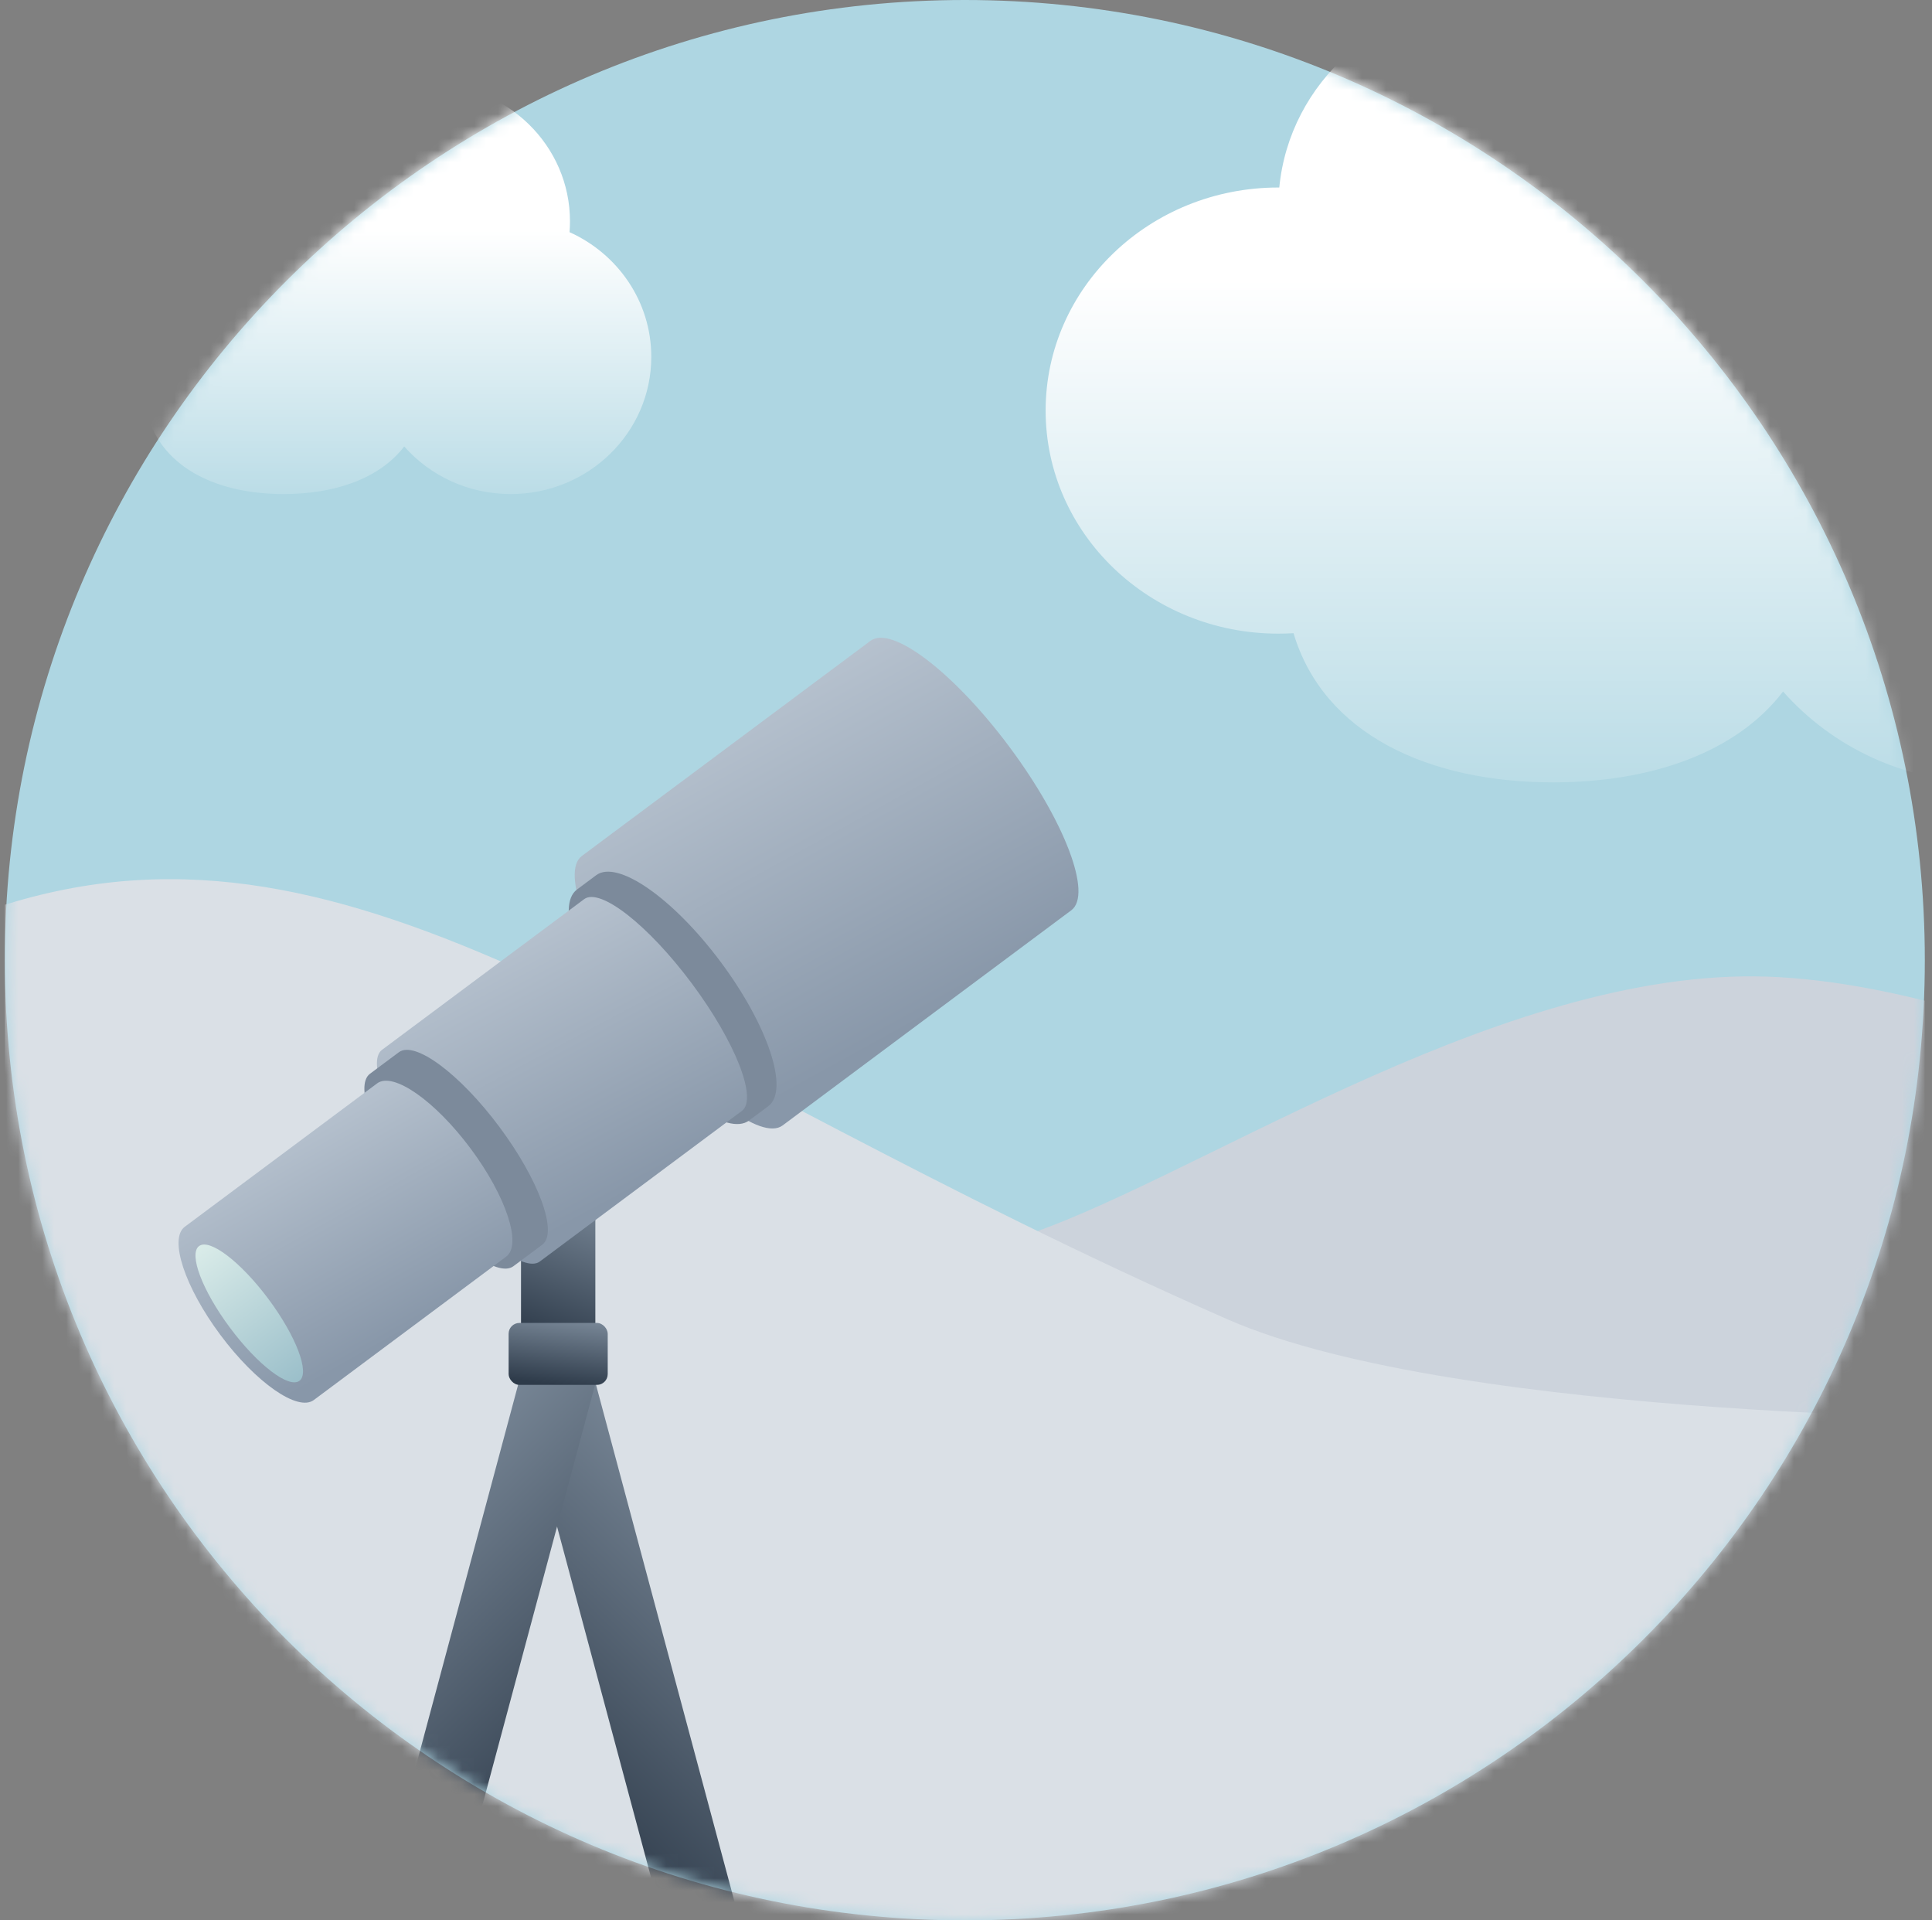 <svg width="161" height="160" viewBox="0 0 161 160" fill="none" xmlns="http://www.w3.org/2000/svg">
<rect x="0" y="0" width="161" height="160" fill="#808080" stroke="none"/>
<defs>
<linearGradient id="paint0_linear_1003_80" x1="105.105" y1="23.253" x2="105.105" y2="65.185" gradientUnits="userSpaceOnUse">
<stop stop-color="white"/>
<stop offset="1" stop-color="white" stop-opacity="0.158"/>
</linearGradient>
<linearGradient id="paint1_linear_1003_80" x1="10.896" y1="19.19" x2="10.896" y2="41.165" gradientUnits="userSpaceOnUse">
<stop stop-color="white"/>
<stop offset="1" stop-color="white" stop-opacity="0.158"/>
</linearGradient>
<linearGradient id="paint2_linear_1003_80" x1="44.176" y1="95.996" x2="39.132" y2="109.539" gradientUnits="userSpaceOnUse">
<stop stop-color="#8392A2"/>
<stop offset="1" stop-color="#2E3B4A"/>
</linearGradient>
<linearGradient id="paint3_linear_1003_80" x1="43.717" y1="96.769" x2="13.249" y2="115.028" gradientUnits="userSpaceOnUse">
<stop stop-color="#8392A2"/>
<stop offset="1" stop-color="#2E3B4A"/>
</linearGradient>
<linearGradient id="paint4_linear_1003_80" x1="0.758" y1="-17.499" x2="-29.71" y2="0.76" gradientUnits="userSpaceOnUse">
<stop stop-color="#8392A2"/>
<stop offset="1" stop-color="#2E3B4A"/>
</linearGradient>
<linearGradient id="paint5_linear_1003_80" x1="43.396" y1="108.596" x2="42.658" y2="114.936" gradientUnits="userSpaceOnUse">
<stop stop-color="#8392A2"/>
<stop offset="1" stop-color="#2E3B4A"/>
</linearGradient>
<linearGradient id="paint6_linear_1003_80" x1="43.736" y1="63.848" x2="60.417" y2="94.089" gradientUnits="userSpaceOnUse">
<stop stop-color="#BDC8D4"/>
<stop offset="1" stop-color="#8897A9"/>
</linearGradient>
<linearGradient id="paint7_linear_1003_80" x1="27.938" y1="81.721" x2="40.68" y2="105.616" gradientUnits="userSpaceOnUse">
<stop stop-color="#BDC8D4"/>
<stop offset="1" stop-color="#8897A9"/>
</linearGradient>
<linearGradient id="paint8_linear_1003_80" x1="12.149" y1="97.555" x2="23.042" y2="116.928" gradientUnits="userSpaceOnUse">
<stop stop-color="#BDC8D4"/>
<stop offset="1" stop-color="#8897A9"/>
</linearGradient>
<linearGradient id="paint9_linear_1003_80" x1="20.771" y1="102.432" x2="20.771" y2="116.432" gradientUnits="userSpaceOnUse">
<stop stop-color="#DAECE9"/>
<stop offset="1" stop-color="#9BBFCA"/>
</linearGradient>
<clipPath id="clip0_1003_80">
<rect width="160" height="160" fill="white" transform="translate(0.402)"/>
</clipPath>
</defs>
<g clip-path="url(#clip0_1003_80)">
<path fill-rule="evenodd" clip-rule="evenodd" d="M80.402 160C124.585 160 160.402 124.183 160.402 80C160.402 35.817 124.585 0 80.402 0C36.219 0 0.402 35.817 0.402 80C0.402 124.183 36.219 160 80.402 160Z" fill="#AED6E2"/>
<mask id="mask0_1003_80" style="mask-type:alpha" maskUnits="userSpaceOnUse" x="0" y="0" width="161" height="160">
<path fill-rule="evenodd" clip-rule="evenodd" d="M80.402 160C124.585 160 160.402 124.183 160.402 80C160.402 35.817 124.585 0 80.402 0C36.219 0 0.402 35.817 0.402 80C0.402 124.183 36.219 160 80.402 160Z" fill="white"/>
</mask>
<g mask="url(#mask0_1003_80)">
<path fill-rule="evenodd" clip-rule="evenodd" d="M124.308 0C129.552 0 134.265 2.201 137.519 5.703C141.494 2.161 146.784 0 152.591 0C164.939 0 174.948 9.768 174.948 21.818C174.948 22.4 174.925 22.976 174.879 23.546C182.552 27.003 187.878 34.578 187.878 43.367C187.878 55.417 177.868 65.185 165.521 65.185C158.754 65.185 152.689 62.251 148.59 57.616C144.678 62.72 137.559 65.185 129.426 65.185C119.037 65.185 110.302 61.163 107.794 52.756C107.376 52.782 106.955 52.795 106.53 52.795C95.819 52.795 87.136 44.474 87.136 34.209C87.136 23.944 95.819 15.623 106.53 15.623L106.608 15.623C107.448 6.86 115.052 0 124.308 0Z" fill="url(#paint0_linear_1003_80)"/>
<path fill-rule="evenodd" clip-rule="evenodd" d="M20.96 7.003C23.708 7.003 26.178 8.157 27.883 9.992C29.966 8.136 32.738 7.003 35.781 7.003C42.252 7.003 47.498 12.123 47.498 18.438C47.498 18.742 47.486 19.044 47.462 19.343C51.483 21.154 54.274 25.124 54.274 29.731C54.274 36.045 49.028 41.165 42.557 41.165C39.011 41.165 35.833 39.627 33.684 37.198C31.634 39.873 27.904 41.165 23.641 41.165C18.197 41.165 13.619 39.057 12.304 34.651C12.086 34.664 11.865 34.671 11.643 34.671C6.03 34.671 1.479 30.31 1.479 24.931C1.479 19.552 6.03 15.191 11.643 15.191L11.684 15.191C12.124 10.598 16.109 7.003 20.96 7.003Z" fill="url(#paint1_linear_1003_80)"/>
<path fill-rule="evenodd" clip-rule="evenodd" d="M146.253 81.349C123.941 81.142 98.582 98.895 84.602 103.197C69.786 107.755 26.647 114.037 26.647 114.037C26.647 114.037 108.061 151.316 149.741 151.045C191.421 150.773 198.113 98.895 198.113 98.895C198.113 98.895 167.699 81.547 146.253 81.349Z" fill="#CCD3DC"/>
<path fill-rule="evenodd" clip-rule="evenodd" d="M169.852 118.206C169.852 118.206 98.563 228.632 52.231 228.632C5.899 228.632 -74.337 112.724 -74.337 112.724C-74.337 112.724 -39.406 87.58 0.624 75.313C30.043 66.298 53.546 88.498 102.236 109.898C121.689 118.448 169.852 118.206 169.852 118.206Z" fill="#DAE0E6"/>
<rect x="43.418" y="99.901" width="6.194" height="12.387" rx="0.9" fill="url(#paint2_linear_1003_80)"/>
<rect x="42.959" y="114.268" width="6.194" height="55.502" rx="0.9" transform="rotate(-15 42.959 114.268)" fill="url(#paint3_linear_1003_80)"/>
<rect width="6.194" height="55.502" rx="0.9" transform="matrix(-0.966 -0.259 -0.259 0.966 49.887 114.268)" fill="url(#paint4_linear_1003_80)"/>
<rect x="42.385" y="110.224" width="8.258" height="5.161" rx="0.9" fill="url(#paint5_linear_1003_80)"/>
<path fill-rule="evenodd" clip-rule="evenodd" d="M65.219 93.768L89.275 75.842C91.046 74.522 88.737 68.425 84.116 62.226C79.496 56.026 74.315 52.07 72.543 53.39L48.488 71.317C46.717 72.636 49.026 78.733 53.647 84.932C58.267 91.132 63.448 95.088 65.219 93.768Z" fill="url(#paint6_linear_1003_80)"/>
<path fill-rule="evenodd" clip-rule="evenodd" d="M49.683 72.92C51.455 71.6 56.101 74.838 60.061 80.152C64.021 85.466 65.796 90.844 64.024 92.164L62.421 93.359C60.649 94.679 56.003 91.442 52.043 86.127C48.083 80.813 46.308 75.435 48.08 74.115L49.683 72.92Z" fill="#7C8A9B"/>
<path fill-rule="evenodd" clip-rule="evenodd" d="M48.677 74.917L31.838 87.466C30.51 88.456 32.376 93.207 36.006 98.078C39.636 102.95 43.656 106.096 44.984 105.106L61.823 92.558C63.151 91.567 61.286 86.816 57.656 81.945C54.025 77.073 50.006 73.927 48.677 74.917Z" fill="url(#paint7_linear_1003_80)"/>
<path fill-rule="evenodd" clip-rule="evenodd" d="M42.783 105.499L45.189 103.706C46.517 102.716 44.919 98.324 41.619 93.895C38.319 89.467 34.566 86.68 33.238 87.67L30.832 89.462C29.504 90.452 31.102 94.845 34.402 99.273C37.702 103.702 41.455 106.489 42.783 105.499Z" fill="#7C8A9B"/>
<path fill-rule="evenodd" clip-rule="evenodd" d="M31.43 90.264L15.393 102.215C14.065 103.205 15.395 107.239 18.366 111.224C21.336 115.21 24.82 117.638 26.149 116.648L42.186 104.697C43.514 103.707 42.183 99.674 39.213 95.688C36.243 91.703 32.758 89.274 31.43 90.264Z" fill="url(#paint8_linear_1003_80)"/>
<ellipse cx="20.771" cy="109.432" rx="2" ry="7" transform="rotate(-36.694 20.771 109.432)" fill="url(#paint9_linear_1003_80)"/>
</g>
</g>

</svg>
